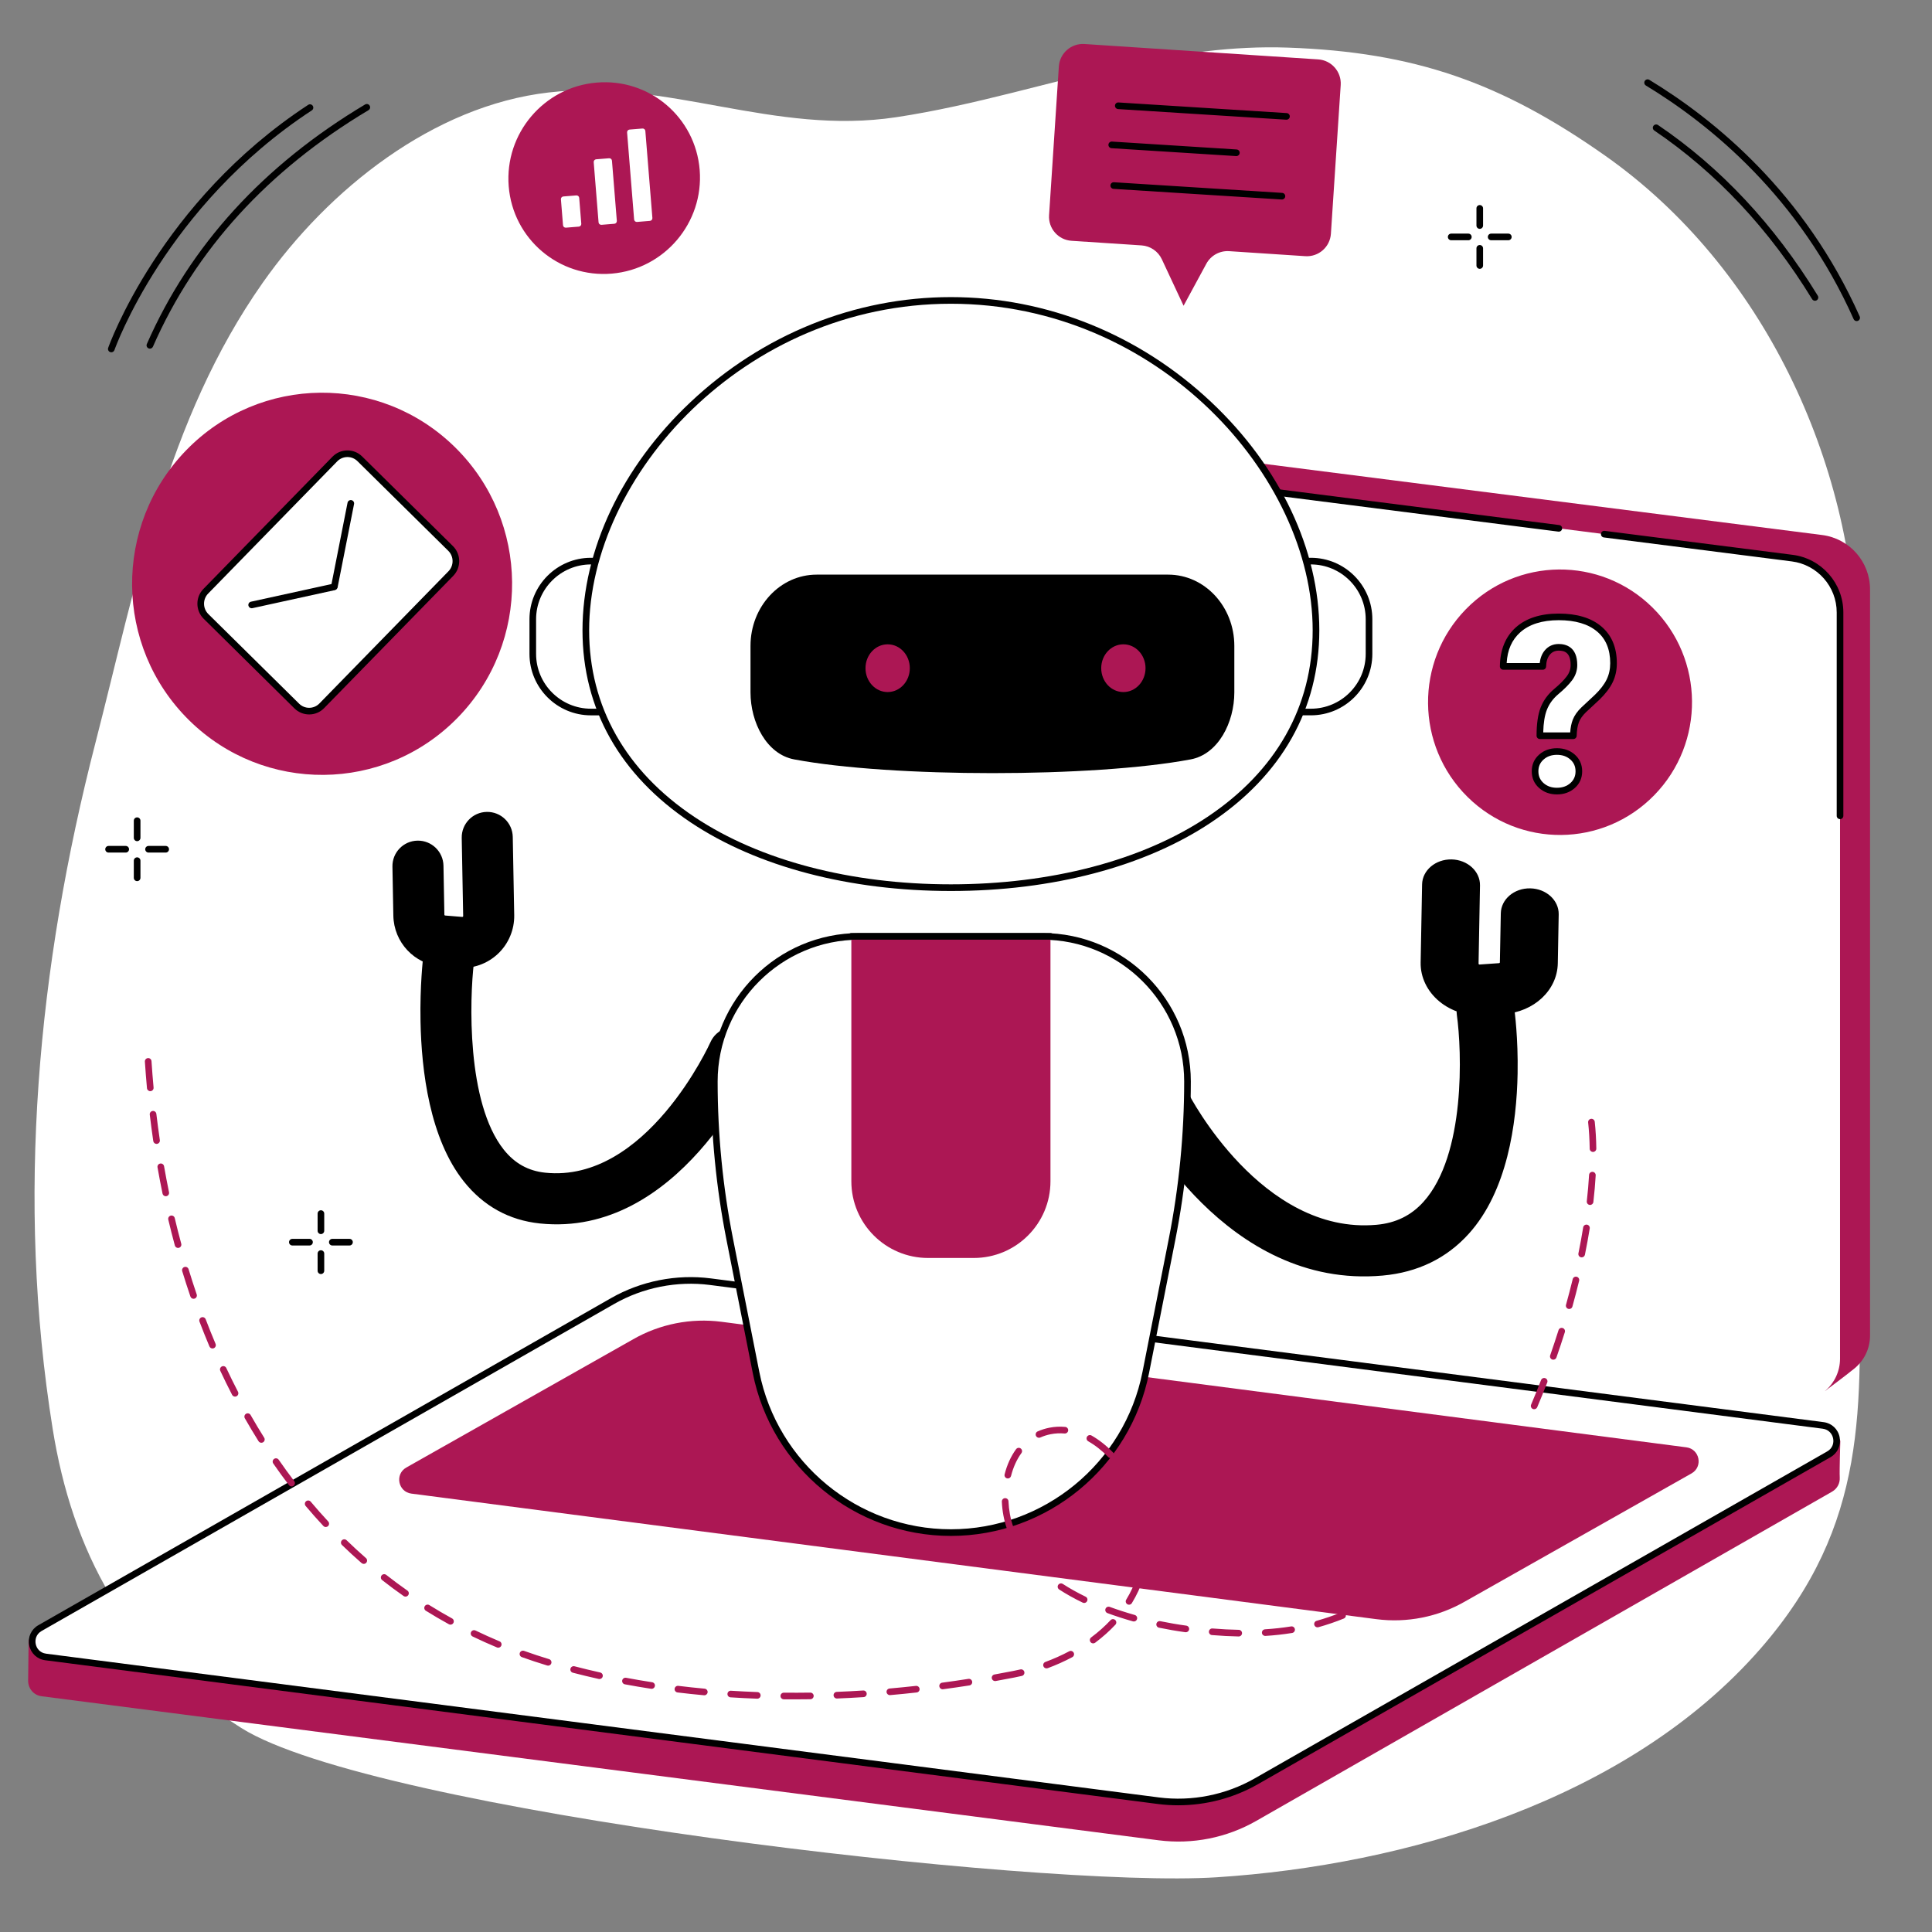 <svg xmlns="http://www.w3.org/2000/svg" xmlns:xlink="http://www.w3.org/1999/xlink" width="500" zoomAndPan="magnify" viewBox="0 0 375 375" height="500" preserveAspectRatio="xMidYMid meet" version="1.0"><rect x="0" y="0" width="375" height="375" fill="#808080" stroke="none"/><defs><clipPath id="28486d3b3e"><path d="M 203 8.379 L 261 8.379 L 261 60 L 203 60 Z M 203 8.379 " clip-rule="nonzero"/></clipPath></defs><path fill="#ffffff" d="M 218.598 12.613 C 203.77 15.824 189.207 20.445 173.984 22.746 C 150.113 26.352 129.691 15.266 106.496 17.949 C 84.043 20.539 63.734 36.77 51.004 54.867 C 32.293 81.469 26.477 113.332 18.523 144.188 C 7.316 187.691 3.062 232.699 10.227 277.359 C 13.957 300.605 24.297 321.234 46.836 335.402 C 72.492 351.527 201.488 366.605 236.156 364.379 C 272.566 362.039 315.996 349.527 341.762 319.945 C 362.691 295.918 361.34 273.043 360.715 243.867 C 359.871 204.441 361.234 165.004 360.379 125.578 C 359.609 89.793 342.414 51.914 311.496 30.172 C 291.332 15.992 274.535 10.105 250 9.242 C 239.207 8.863 228.84 10.398 218.598 12.613 " fill-opacity="1" fill-rule="nonzero"/><path fill="#ac1754" d="M 354.297 269.941 L 142.887 240.543 C 137.578 239.863 133.598 235.348 133.598 229.996 L 130.699 82.535 C 130.699 82.535 135.52 79.062 138.25 77.73 C 139.641 77.051 141.242 76.754 142.906 76.969 L 353.688 103.848 C 358.996 104.527 362.973 109.043 362.973 114.395 L 362.973 259.227 C 362.973 261.82 361.789 264.105 359.957 265.609 C 358.27 266.996 354.297 269.941 354.297 269.941 " fill-opacity="1" fill-rule="nonzero"/><path fill="#ffffff" d="M 347.844 271.902 L 137.062 245.02 C 131.754 244.344 127.777 239.828 127.777 234.477 L 127.777 89.641 C 127.777 84.664 132.145 80.816 137.082 81.445 L 347.863 108.328 C 353.172 109.004 357.148 113.523 357.148 118.875 L 357.148 263.707 C 357.148 268.684 352.781 272.531 347.844 271.902 " fill-opacity="1" fill-rule="nonzero"/><path fill="#000000" d="M 357.148 158.996 C 356.793 158.996 356.504 158.711 356.504 158.355 L 356.504 118.875 C 356.504 113.859 352.754 109.602 347.781 108.969 L 311.305 104.316 C 310.949 104.27 310.703 103.949 310.75 103.594 C 310.793 103.242 311.109 102.992 311.465 103.039 L 347.945 107.691 C 353.562 108.406 357.793 113.215 357.793 118.875 L 357.793 158.355 C 357.793 158.711 357.504 158.996 357.148 158.996 " fill-opacity="1" fill-rule="nonzero"/><path fill="#000000" d="M 127.777 122.32 C 127.422 122.32 127.133 122.031 127.133 121.676 L 127.133 89.641 C 127.133 87.082 128.234 84.648 130.152 82.957 C 132.07 81.266 134.629 80.484 137.164 80.809 L 302.645 101.914 C 303 101.957 303.25 102.277 303.203 102.633 C 303.16 102.984 302.832 103.23 302.484 103.188 L 137.004 82.086 C 134.828 81.809 132.645 82.477 131.004 83.922 C 129.363 85.371 128.422 87.453 128.422 89.641 L 128.422 121.676 C 128.422 122.031 128.133 122.32 127.777 122.32 " fill-opacity="1" fill-rule="nonzero"/><path fill="#ffffff" d="M 343.363 265.934 L 142.098 240.266 C 138.238 239.773 135.348 236.488 135.348 232.598 L 135.348 92.891 C 135.348 89.566 138.266 87 141.562 87.418 L 342.824 113.086 C 346.684 113.578 349.578 116.859 349.578 120.754 L 349.578 260.461 C 349.578 263.781 346.66 266.352 343.363 265.934 " fill-opacity="1" fill-rule="nonzero"/><path fill="#ac1754" d="M 224.875 357.199 L 8.094 329.242 C 6.398 329.023 5.441 327.605 5.461 326.184 C 5.477 325.203 5.555 318.305 5.555 318.305 L 120.18 252.773 C 125.922 249.496 133.352 248.227 139.914 249.07 L 353.953 276.68 C 355.246 276.848 356.348 277.684 356.859 278.879 L 357.203 279.684 C 357.203 279.684 357.02 285.438 357.094 286.781 C 357.152 287.832 356.68 288.918 355.578 289.547 L 243.832 353.438 C 238.09 356.719 231.438 358.039 224.875 357.199 " fill-opacity="1" fill-rule="nonzero"/><path fill="#ffffff" d="M 224.875 349.52 L 8.867 321.617 C 6 321.25 5.246 317.445 7.758 316.012 L 118.902 252.535 C 124.645 249.25 131.301 247.934 137.863 248.773 L 353.867 276.676 C 356.734 277.043 357.488 280.848 354.977 282.281 L 243.832 345.762 C 238.09 349.039 231.434 350.359 224.875 349.52 " fill-opacity="1" fill-rule="nonzero"/><path fill="#000000" d="M 224.953 348.883 C 231.336 349.699 237.926 348.391 243.512 345.199 L 354.66 281.719 C 355.754 281.098 355.969 280.012 355.809 279.203 C 355.648 278.395 355.031 277.473 353.785 277.312 L 137.777 249.41 C 131.398 248.594 124.809 249.902 119.223 253.09 L 8.078 316.57 C 6.988 317.195 6.77 318.281 6.93 319.09 C 7.09 319.898 7.703 320.816 8.949 320.977 L 224.957 348.883 Z M 228.691 350.406 C 227.391 350.406 226.086 350.324 224.793 350.16 C 224.789 350.16 224.789 350.16 224.789 350.16 L 8.785 322.254 C 7.203 322.051 5.977 320.906 5.664 319.34 C 5.355 317.77 6.051 316.246 7.438 315.453 L 118.586 251.973 C 124.41 248.645 131.289 247.281 137.945 248.133 L 353.949 276.035 C 355.535 276.238 356.762 277.383 357.07 278.953 C 357.383 280.52 356.688 282.047 355.297 282.84 L 244.152 346.316 C 239.457 349 234.086 350.406 228.691 350.406 " fill-opacity="1" fill-rule="nonzero"/><path fill="#ac1754" d="M 267.164 314.281 L 79.859 289.91 C 77.27 289.578 76.59 286.145 78.859 284.848 L 122.898 259.949 C 128.086 256.984 134.098 255.797 140.02 256.555 L 327.324 280.926 C 329.914 281.258 330.598 284.695 328.328 285.988 L 284.285 310.887 C 279.102 313.852 273.09 315.043 267.164 314.281 " fill-opacity="1" fill-rule="nonzero"/><path fill="#ffffff" d="M 174.41 236.324 L 327.949 252.988 C 328.723 253.074 329.414 252.516 329.5 251.746 L 330.168 245.574 C 330.254 244.801 329.695 244.109 328.926 244.027 L 175.383 227.359 C 174.613 227.277 173.918 227.836 173.836 228.605 L 173.164 234.777 C 173.082 235.547 173.641 236.242 174.41 236.324 " fill-opacity="1" fill-rule="nonzero"/><path fill="#ffffff" d="M 191.918 220.445 L 326.836 235.09 C 328.371 235.258 329.746 234.148 329.914 232.617 L 330.285 229.207 C 330.449 227.672 329.344 226.293 327.809 226.129 L 192.887 211.484 C 191.355 211.316 189.977 212.426 189.812 213.961 L 189.441 217.367 C 189.277 218.902 190.383 220.281 191.918 220.445 " fill-opacity="1" fill-rule="nonzero"/><path fill="#ffffff" d="M 154.816 199.738 L 328.922 218.633 C 329.695 218.719 330.387 218.16 330.469 217.391 L 331.141 211.219 C 331.223 210.445 330.668 209.758 329.895 209.672 L 155.789 190.773 C 155.02 190.691 154.328 191.246 154.246 192.02 L 153.574 198.191 C 153.492 198.961 154.047 199.652 154.816 199.738 " fill-opacity="1" fill-rule="nonzero"/><path fill="#ffffff" d="M 179.031 170.488 L 330.047 184.512 C 331.582 184.656 332.938 183.527 333.086 181.992 L 333.402 178.574 C 333.543 177.039 332.414 175.68 330.879 175.535 L 179.863 161.512 C 178.328 161.367 176.969 162.496 176.824 164.031 L 176.508 167.449 C 176.363 168.98 177.496 170.344 179.031 170.488 " fill-opacity="1" fill-rule="nonzero"/><path fill="#ffffff" d="M 194.043 154.234 L 329.176 166.785 C 330.711 166.926 332.074 165.797 332.219 164.262 L 332.531 160.848 C 332.676 159.312 331.547 157.949 330.008 157.809 L 194.879 145.258 C 193.344 145.113 191.984 146.242 191.84 147.781 L 191.523 151.191 C 191.379 152.73 192.512 154.09 194.043 154.234 " fill-opacity="1" fill-rule="nonzero"/><path fill="#ffffff" d="M 156.727 134.281 L 328.34 150.219 C 329.875 150.363 331.234 149.23 331.379 147.699 L 331.695 144.281 C 331.84 142.746 330.711 141.387 329.172 141.242 L 157.562 125.305 C 156.023 125.16 154.664 126.289 154.523 127.824 L 154.207 131.242 C 154.062 132.777 155.191 134.137 156.727 134.281 " fill-opacity="1" fill-rule="nonzero"/><path fill="#000000" d="M 81.621 198.219 C 81.801 207.922 83.426 221.023 90.031 229.32 C 93.84 234.102 98.805 236.844 104.781 237.473 C 131.617 240.285 146.344 207.688 146.957 206.301 C 148.066 203.797 146.934 200.875 144.43 199.77 C 141.93 198.664 139.008 199.793 137.898 202.289 C 137.777 202.562 125.465 229.68 105.816 227.617 C 102.531 227.273 99.902 225.809 97.781 223.148 C 90.516 214.027 91.141 193.832 91.992 186.82 C 92.32 184.105 90.387 181.633 87.672 181.305 C 84.957 180.973 82.488 182.906 82.156 185.625 C 82.098 186.121 81.492 191.309 81.621 198.219 " fill-opacity="1" fill-rule="nonzero"/><path fill="#000000" d="M 76.172 168.211 L 76.348 177.723 C 76.445 182.918 80.426 187.156 85.605 187.578 L 88.922 187.848 C 91.754 188.078 94.562 187.094 96.633 185.148 C 98.703 183.203 99.863 180.461 99.809 177.617 L 99.527 162.449 C 99.477 159.711 97.219 157.539 94.484 157.59 C 91.75 157.637 89.574 159.895 89.621 162.629 L 89.902 177.801 C 89.906 177.832 89.906 177.875 89.852 177.926 C 89.797 177.977 89.75 177.973 89.723 177.973 L 86.41 177.703 C 86.32 177.695 86.254 177.625 86.254 177.539 L 86.078 168.031 C 86.027 165.293 83.77 163.117 81.035 163.168 C 78.297 163.219 76.121 165.477 76.172 168.211 " fill-opacity="1" fill-rule="nonzero"/><path fill="#000000" d="M 294.566 208.387 C 294.383 218.094 292.57 231.191 285.094 239.469 C 280.785 244.242 275.164 246.973 268.383 247.586 C 237.941 250.332 221.152 217.699 220.453 216.309 C 219.188 213.805 220.469 210.879 223.305 209.781 C 226.137 208.684 229.457 209.816 230.719 212.32 C 230.859 212.594 244.895 239.742 267.188 237.73 C 270.91 237.395 273.891 235.938 276.289 233.281 C 284.508 224.176 283.75 203.977 282.77 196.965 C 282.387 194.246 284.574 191.785 287.656 191.461 C 290.734 191.137 293.543 193.074 293.922 195.793 C 293.992 196.293 294.691 201.48 294.566 208.387 " fill-opacity="1" fill-rule="nonzero"/><path fill="#000000" d="M 302.543 177.484 L 302.367 186.996 C 302.266 192.191 297.766 196.418 291.887 196.828 L 288.129 197.086 C 284.918 197.312 281.723 196.32 279.371 194.371 C 277.016 192.418 275.695 189.672 275.746 186.832 L 276.027 171.664 C 276.078 168.926 278.637 166.758 281.742 166.812 C 284.844 166.871 287.32 169.133 287.266 171.871 L 286.988 187.043 C 286.988 187.066 286.988 187.117 287.047 187.168 C 287.109 187.219 287.16 187.215 287.195 187.211 L 290.953 186.949 C 291.051 186.945 291.125 186.875 291.125 186.789 L 291.305 177.277 C 291.355 174.539 293.91 172.371 297.016 172.43 C 300.121 172.484 302.594 174.75 302.543 177.484 " fill-opacity="1" fill-rule="nonzero"/><path fill="#ffffff" d="M 261.168 138.203 L 250.699 138.203 L 250.699 108.91 L 261.168 108.91 C 263.684 108.91 265.727 110.953 265.727 113.473 L 265.727 133.645 C 265.727 136.164 263.684 138.203 261.168 138.203 " fill-opacity="1" fill-rule="nonzero"/><path fill="#000000" d="M 251.34 137.559 L 254.441 137.559 C 260.312 137.559 265.082 132.785 265.082 126.918 L 265.082 120.195 C 265.082 114.328 260.312 109.555 254.441 109.555 L 251.34 109.555 Z M 254.441 138.844 L 250.699 138.844 C 250.344 138.844 250.055 138.559 250.055 138.203 L 250.055 108.91 C 250.055 108.555 250.344 108.266 250.699 108.266 L 254.441 108.266 C 261.02 108.266 266.371 113.617 266.371 120.195 L 266.371 126.918 C 266.371 133.492 261.02 138.844 254.441 138.844 " fill-opacity="1" fill-rule="nonzero"/><path fill="#ffffff" d="M 107.973 138.199 L 118.441 138.199 L 118.441 108.91 L 107.973 108.91 C 105.453 108.91 103.414 110.953 103.414 113.469 L 103.414 133.645 C 103.414 136.16 105.453 138.199 107.973 138.199 " fill-opacity="1" fill-rule="nonzero"/><path fill="#000000" d="M 114.699 109.555 C 108.832 109.555 104.055 114.328 104.055 120.195 L 104.055 126.918 C 104.055 132.785 108.832 137.559 114.699 137.559 L 117.797 137.559 L 117.797 109.555 Z M 118.441 138.848 L 114.699 138.848 C 108.121 138.848 102.77 133.496 102.77 126.918 L 102.77 120.195 C 102.77 113.621 108.121 108.266 114.699 108.266 L 118.441 108.266 C 118.797 108.266 119.086 108.555 119.086 108.91 L 119.086 138.203 C 119.086 138.559 118.797 138.848 118.441 138.848 " fill-opacity="1" fill-rule="nonzero"/><path fill="#ffffff" d="M 113.707 122.344 C 113.707 90.871 145.434 58.312 184.57 58.312 C 223.707 58.312 255.434 90.871 255.434 122.344 C 255.434 153.824 223.707 172.293 184.57 172.293 C 145.434 172.293 113.707 153.824 113.707 122.344 " fill-opacity="1" fill-rule="nonzero"/><path fill="#000000" d="M 184.57 58.957 C 144.379 58.957 114.352 92.426 114.352 122.348 C 114.352 137.125 121.43 149.66 134.82 158.59 C 147.449 167.012 165.117 171.648 184.57 171.648 C 204.023 171.648 221.688 167.012 234.32 158.59 C 247.707 149.66 254.789 137.125 254.789 122.348 C 254.789 92.426 224.758 58.957 184.57 58.957 Z M 184.57 172.941 C 164.867 172.941 146.945 168.223 134.105 159.66 C 120.34 150.477 113.062 137.578 113.062 122.348 C 113.062 106.742 120.703 90.598 134.02 78.059 C 147.984 64.91 165.938 57.668 184.57 57.668 C 203.203 57.668 221.156 64.91 235.117 78.059 C 248.438 90.598 256.078 106.742 256.078 122.348 C 256.078 137.578 248.801 150.477 235.035 159.66 C 222.195 168.223 204.273 172.941 184.57 172.941 " fill-opacity="1" fill-rule="nonzero"/><path fill="#ffffff" d="M 202.32 181.75 L 166.82 181.75 C 151.262 181.75 138.648 194.363 138.648 209.926 C 138.648 220.203 139.652 230.457 141.641 240.543 L 146.746 266.391 C 150.312 284.457 166.156 297.477 184.57 297.477 C 202.984 297.477 218.828 284.457 222.395 266.391 L 227.496 240.543 C 229.488 230.457 230.492 220.203 230.492 209.926 C 230.492 194.363 217.879 181.75 202.32 181.75 " fill-opacity="1" fill-rule="nonzero"/><path fill="#000000" d="M 166.82 182.395 C 151.641 182.395 139.293 194.746 139.293 209.926 C 139.293 220.137 140.297 230.398 142.273 240.418 L 147.379 266.266 C 150.875 283.977 166.516 296.832 184.57 296.832 C 202.621 296.832 218.266 283.977 221.762 266.266 L 226.867 240.418 C 228.844 230.395 229.848 220.137 229.848 209.926 C 229.848 194.746 217.5 182.395 202.32 182.395 Z M 184.57 298.121 C 165.902 298.121 149.73 284.828 146.113 266.516 L 141.012 240.668 C 139.016 230.562 138.004 220.219 138.004 209.926 C 138.004 194.035 150.93 181.105 166.82 181.105 L 202.32 181.105 C 218.211 181.105 231.137 194.035 231.137 209.926 C 231.137 220.219 230.125 230.562 228.129 240.668 L 223.027 266.516 C 219.41 284.828 203.238 298.121 184.57 298.121 " fill-opacity="1" fill-rule="nonzero"/><path fill="#ac1754" d="M 189.004 244.172 L 180.137 244.172 C 171.914 244.172 165.246 237.508 165.246 229.285 L 165.246 181.75 L 203.895 181.75 L 203.895 229.285 C 203.895 237.508 197.227 244.172 189.004 244.172 " fill-opacity="1" fill-rule="nonzero"/><path fill="#000000" d="M 203.895 182.395 L 165.246 182.395 C 164.891 182.395 164.602 182.105 164.602 181.75 C 164.602 181.395 164.891 181.105 165.246 181.105 L 203.895 181.105 C 204.25 181.105 204.535 181.395 204.535 181.75 C 204.535 182.105 204.25 182.395 203.895 182.395 " fill-opacity="1" fill-rule="nonzero"/><path fill="#000000" d="M 226.746 111.535 L 158.508 111.535 C 151.418 111.535 145.672 117.727 145.672 125.367 L 145.672 134.391 C 145.672 140.215 148.781 146.391 154.145 147.398 C 173.055 150.953 212.199 150.953 231.109 147.398 C 236.473 146.391 239.582 140.215 239.582 134.391 L 239.582 125.367 C 239.582 117.727 233.836 111.535 226.746 111.535 " fill-opacity="1" fill-rule="nonzero"/><path fill="#ac1754" d="M 176.594 129.691 C 176.594 132.254 174.668 134.328 172.293 134.328 C 169.918 134.328 167.992 132.254 167.992 129.691 C 167.992 127.133 169.918 125.062 172.293 125.062 C 174.668 125.062 176.594 127.133 176.594 129.691 " fill-opacity="1" fill-rule="nonzero"/><path fill="#ac1754" d="M 222.348 129.691 C 222.348 132.254 220.422 134.328 218.047 134.328 C 215.668 134.328 213.746 132.254 213.746 129.691 C 213.746 127.133 215.668 125.062 218.047 125.062 C 220.422 125.062 222.348 127.133 222.348 129.691 " fill-opacity="1" fill-rule="nonzero"/><g clip-path="url(#28486d3b3e)"><path fill="#ac1754" d="M 253.355 49.723 L 238.57 48.75 C 236.75 48.633 235.023 49.586 234.152 51.188 L 229.73 59.348 L 225.508 50.316 C 224.785 48.773 223.281 47.746 221.582 47.633 L 207.984 46.738 C 205.406 46.57 203.453 44.344 203.625 41.766 L 205.523 12.902 C 205.695 10.324 207.922 8.375 210.496 8.543 L 255.871 11.531 C 258.445 11.699 260.398 13.93 260.23 16.504 L 258.328 45.367 C 258.16 47.945 255.934 49.895 253.355 49.723 " fill-opacity="1" fill-rule="nonzero"/></g><path fill="#000000" d="M 249.703 23.234 C 249.691 23.234 249.676 23.234 249.664 23.234 L 217.02 21.172 C 216.66 21.148 216.395 20.844 216.418 20.488 C 216.438 20.133 216.734 19.863 217.102 19.887 L 249.742 21.949 C 250.098 21.969 250.367 22.277 250.348 22.633 C 250.324 22.973 250.043 23.234 249.703 23.234 " fill-opacity="1" fill-rule="nonzero"/><path fill="#000000" d="M 239.98 30.297 C 239.969 30.297 239.953 30.297 239.941 30.297 L 215.746 28.766 C 215.391 28.746 215.125 28.438 215.145 28.082 C 215.164 27.73 215.465 27.461 215.828 27.48 L 240.023 29.012 C 240.375 29.031 240.645 29.34 240.621 29.691 C 240.602 30.035 240.316 30.297 239.98 30.297 " fill-opacity="1" fill-rule="nonzero"/><path fill="#000000" d="M 248.824 38.723 C 248.809 38.723 248.793 38.723 248.781 38.723 L 216.137 36.66 C 215.781 36.637 215.512 36.332 215.535 35.977 C 215.559 35.621 215.859 35.352 216.219 35.375 L 248.863 37.438 C 249.219 37.461 249.488 37.766 249.465 38.121 C 249.441 38.461 249.16 38.723 248.824 38.723 " fill-opacity="1" fill-rule="nonzero"/><path fill="#ac1754" d="M 36.684 139.781 C 22.148 125.43 21.934 101.945 36.203 87.328 C 50.473 72.711 73.824 72.496 88.359 86.848 C 102.891 101.199 103.105 124.684 88.836 139.301 C 74.566 153.918 51.219 154.133 36.684 139.781 " fill-opacity="1" fill-rule="nonzero"/><path fill="#ffffff" d="M 87.508 111.332 L 62.453 136.992 C 61.129 138.352 58.957 138.371 57.605 137.039 L 39.984 119.637 C 38.633 118.305 38.613 116.121 39.941 114.762 L 64.992 89.098 C 66.32 87.742 68.488 87.719 69.84 89.055 L 87.465 106.453 C 88.812 107.789 88.836 109.973 87.508 111.332 " fill-opacity="1" fill-rule="nonzero"/><path fill="#000000" d="M 67.438 88.711 C 67.43 88.711 67.422 88.711 67.414 88.711 C 66.672 88.719 65.973 89.016 65.453 89.551 L 40.398 115.215 C 39.324 116.316 39.34 118.098 40.438 119.184 L 58.059 136.582 C 58.59 137.105 59.281 137.391 60.031 137.383 C 60.777 137.379 61.473 137.078 61.992 136.547 L 87.047 110.883 C 88.125 109.777 88.105 107.996 87.012 106.914 L 69.387 89.516 C 68.863 88.996 68.172 88.711 67.438 88.711 Z M 60.008 138.672 C 58.934 138.672 57.922 138.258 57.152 137.5 L 39.531 120.098 C 37.93 118.516 37.906 115.922 39.48 114.312 L 64.531 88.648 C 65.293 87.871 66.312 87.434 67.402 87.426 C 68.48 87.414 69.516 87.832 70.293 88.598 L 87.914 105.996 C 89.516 107.578 89.539 110.172 87.969 111.781 L 62.914 137.445 C 62.152 138.227 61.133 138.664 60.043 138.672 C 60.031 138.672 60.02 138.672 60.008 138.672 " fill-opacity="1" fill-rule="nonzero"/><path fill="#000000" d="M 48.848 118.062 C 48.551 118.062 48.285 117.855 48.219 117.555 C 48.145 117.207 48.363 116.863 48.711 116.789 L 64.699 113.289 C 65.047 113.211 65.391 113.434 65.469 113.781 C 65.543 114.129 65.324 114.473 64.977 114.547 L 48.984 118.047 C 48.941 118.055 48.895 118.062 48.848 118.062 " fill-opacity="1" fill-rule="nonzero"/><path fill="#000000" d="M 64.906 114.492 C 64.863 114.492 64.82 114.488 64.781 114.48 C 64.43 114.41 64.203 114.074 64.273 113.727 L 67.457 97.582 C 67.527 97.23 67.871 97.004 68.215 97.074 C 68.562 97.145 68.789 97.48 68.723 97.828 L 65.535 113.973 C 65.477 114.281 65.207 114.492 64.906 114.492 " fill-opacity="1" fill-rule="nonzero"/><path fill="#ac1754" d="M 284.855 154.691 C 274.758 144.719 274.609 128.406 284.523 118.254 C 294.434 108.098 310.652 107.949 320.746 117.918 C 330.844 127.887 330.996 144.199 321.082 154.352 C 311.168 164.508 294.949 164.656 284.855 154.691 " fill-opacity="1" fill-rule="nonzero"/><path fill="#ffffff" d="M 297.953 149.711 C 297.953 148.59 298.359 147.672 299.168 146.949 C 299.98 146.23 300.992 145.871 302.203 145.871 C 303.418 145.871 304.43 146.23 305.238 146.949 C 306.047 147.672 306.453 148.59 306.453 149.711 C 306.453 150.832 306.047 151.754 305.238 152.473 C 304.43 153.191 303.418 153.551 302.203 153.551 C 300.992 153.551 299.98 153.191 299.168 152.473 C 298.359 151.754 297.953 150.832 297.953 149.711 Z M 298.887 142.801 C 298.887 140.594 299.137 138.848 299.637 137.566 C 300.137 136.285 300.945 135.176 302.066 134.234 C 303.188 133.297 304.043 132.438 304.625 131.656 C 305.207 130.875 305.5 130.02 305.5 129.074 C 305.5 126.789 304.516 125.648 302.547 125.648 C 301.637 125.648 300.902 125.98 300.34 126.645 C 299.777 127.312 299.484 128.215 299.457 129.352 L 291.773 129.352 C 291.805 126.32 292.758 123.961 294.637 122.273 C 296.516 120.582 299.152 119.738 302.547 119.738 C 305.922 119.738 308.539 120.516 310.398 122.078 C 312.254 123.637 313.18 125.855 313.18 128.738 C 313.18 129.996 312.93 131.137 312.43 132.168 C 311.93 133.199 311.129 134.25 310.02 135.328 L 307.406 137.758 C 306.664 138.473 306.148 139.203 305.863 139.949 C 305.578 140.699 305.418 141.648 305.387 142.801 L 298.887 142.801 " fill-opacity="1" fill-rule="nonzero"/><path fill="#000000" d="M 299.539 142.156 L 304.773 142.156 C 304.844 141.211 305.004 140.391 305.266 139.719 C 305.586 138.887 306.156 138.066 306.965 137.293 L 309.582 134.852 C 310.621 133.844 311.387 132.844 311.852 131.887 C 312.309 130.945 312.539 129.891 312.539 128.734 C 312.539 126.031 311.699 124.016 309.984 122.57 C 308.258 121.117 305.754 120.379 302.547 120.379 C 299.336 120.379 296.816 121.176 295.066 122.746 C 293.449 124.203 292.586 126.156 292.441 128.703 L 298.855 128.703 C 298.973 127.707 299.305 126.875 299.848 126.23 C 300.535 125.414 301.441 125 302.547 125 C 303.891 125 306.145 125.527 306.145 129.078 C 306.145 130.152 305.809 131.152 305.141 132.043 C 304.531 132.859 303.637 133.762 302.48 134.73 C 301.449 135.594 300.695 136.625 300.238 137.797 C 299.82 138.871 299.586 140.336 299.539 142.156 Z M 305.387 143.445 L 298.891 143.445 C 298.531 143.445 298.246 143.156 298.246 142.801 C 298.246 140.52 298.512 138.68 299.039 137.328 C 299.574 135.953 300.457 134.746 301.652 133.738 C 302.734 132.84 303.559 132.008 304.109 131.27 C 304.613 130.598 304.859 129.879 304.859 129.078 C 304.859 126.605 303.621 126.289 302.547 126.289 C 301.832 126.289 301.27 126.543 300.836 127.059 C 300.371 127.609 300.125 128.383 300.098 129.367 C 300.09 129.715 299.805 129.992 299.457 129.992 L 291.773 129.992 C 291.602 129.992 291.438 129.922 291.316 129.801 C 291.195 129.68 291.129 129.516 291.129 129.344 C 291.164 126.141 292.199 123.598 294.207 121.789 C 296.199 120 299.008 119.094 302.547 119.094 C 306.066 119.094 308.848 119.93 310.812 121.586 C 312.812 123.266 313.828 125.672 313.828 128.734 C 313.828 130.086 313.555 131.332 313.012 132.449 C 312.48 133.539 311.625 134.664 310.473 135.785 L 307.848 138.227 C 307.188 138.863 306.715 139.523 306.465 140.18 C 306.203 140.859 306.062 141.746 306.031 142.816 C 306.023 143.168 305.734 143.445 305.387 143.445 Z M 302.203 146.512 C 301.148 146.512 300.293 146.812 299.602 147.43 C 298.93 148.027 298.602 148.773 298.602 149.711 C 298.602 150.645 298.93 151.391 299.602 151.992 C 300.293 152.605 301.145 152.906 302.203 152.906 C 303.262 152.906 304.117 152.605 304.812 151.992 C 305.484 151.391 305.812 150.645 305.812 149.711 C 305.812 148.773 305.484 148.027 304.812 147.43 C 304.117 146.812 303.262 146.512 302.203 146.512 Z M 302.203 154.195 C 300.836 154.195 299.672 153.777 298.746 152.953 C 297.793 152.109 297.312 151.016 297.312 149.711 C 297.312 148.402 297.793 147.312 298.746 146.469 C 299.672 145.645 300.836 145.227 302.203 145.227 C 303.574 145.227 304.738 145.645 305.668 146.469 C 306.617 147.312 307.098 148.402 307.098 149.711 C 307.098 151.016 306.617 152.109 305.668 152.953 C 304.738 153.777 303.574 154.195 302.203 154.195 " fill-opacity="1" fill-rule="nonzero"/><path fill="#ac1754" d="M 98.738 36.148 C 97.926 25.91 105.562 16.898 115.801 16.031 C 126.035 15.156 134.992 22.75 135.809 32.988 C 136.621 43.23 128.98 52.238 118.746 53.109 C 108.512 53.98 99.551 46.387 98.738 36.148 " fill-opacity="1" fill-rule="nonzero"/><path fill="#ffffff" d="M 122.195 25.148 L 124.699 24.945 C 124.988 24.922 125.242 25.137 125.262 25.426 L 126.629 42.312 C 126.652 42.598 126.438 42.852 126.148 42.871 L 123.645 43.078 C 123.355 43.102 123.105 42.887 123.082 42.598 L 121.719 25.711 C 121.695 25.426 121.91 25.172 122.195 25.148 " fill-opacity="1" fill-rule="nonzero"/><path fill="#ffffff" d="M 115.715 30.918 L 118.223 30.719 C 118.508 30.691 118.762 30.906 118.781 31.195 L 119.727 42.871 C 119.75 43.156 119.535 43.41 119.25 43.434 L 116.742 43.637 C 116.457 43.66 116.203 43.445 116.18 43.156 L 115.238 31.48 C 115.215 31.195 115.43 30.941 115.715 30.918 " fill-opacity="1" fill-rule="nonzero"/><path fill="#ffffff" d="M 109.352 38.133 L 111.859 37.93 C 112.145 37.902 112.398 38.117 112.422 38.406 L 112.828 43.43 C 112.852 43.715 112.637 43.969 112.348 43.988 L 109.844 44.191 C 109.555 44.215 109.305 44.004 109.281 43.715 L 108.875 38.691 C 108.852 38.402 109.066 38.152 109.352 38.133 " fill-opacity="1" fill-rule="nonzero"/><path fill="#000000" d="M 26.617 163.27 C 26.262 163.27 25.973 162.98 25.973 162.625 L 25.973 159.293 C 25.973 158.938 26.262 158.652 26.617 158.652 C 26.973 158.652 27.262 158.938 27.262 159.293 L 27.262 162.625 C 27.262 162.98 26.973 163.27 26.617 163.27 " fill-opacity="1" fill-rule="nonzero"/><path fill="#000000" d="M 26.617 171.027 C 26.262 171.027 25.973 170.742 25.973 170.383 L 25.973 167.055 C 25.973 166.699 26.262 166.41 26.617 166.41 C 26.973 166.41 27.262 166.699 27.262 167.055 L 27.262 170.383 C 27.262 170.742 26.973 171.027 26.617 171.027 " fill-opacity="1" fill-rule="nonzero"/><path fill="#000000" d="M 24.402 165.484 L 21.074 165.484 C 20.719 165.484 20.43 165.195 20.43 164.84 C 20.43 164.484 20.719 164.195 21.074 164.195 L 24.402 164.195 C 24.758 164.195 25.047 164.484 25.047 164.84 C 25.047 165.195 24.758 165.484 24.402 165.484 " fill-opacity="1" fill-rule="nonzero"/><path fill="#000000" d="M 32.164 165.484 L 28.832 165.484 C 28.477 165.484 28.188 165.195 28.188 164.84 C 28.188 164.484 28.477 164.195 28.832 164.195 L 32.164 164.195 C 32.516 164.195 32.805 164.484 32.805 164.84 C 32.805 165.195 32.516 165.484 32.164 165.484 " fill-opacity="1" fill-rule="nonzero"/><path fill="#000000" d="M 62.289 239.535 C 61.934 239.535 61.648 239.246 61.648 238.891 L 61.648 235.559 C 61.648 235.203 61.934 234.914 62.289 234.914 C 62.645 234.914 62.934 235.203 62.934 235.559 L 62.934 238.891 C 62.934 239.246 62.645 239.535 62.289 239.535 " fill-opacity="1" fill-rule="nonzero"/><path fill="#000000" d="M 62.289 247.293 C 61.934 247.293 61.648 247.004 61.648 246.648 L 61.648 243.316 C 61.648 242.961 61.934 242.676 62.289 242.676 C 62.645 242.676 62.934 242.961 62.934 243.316 L 62.934 246.648 C 62.934 247.004 62.645 247.293 62.289 247.293 " fill-opacity="1" fill-rule="nonzero"/><path fill="#000000" d="M 60.078 241.75 L 56.746 241.75 C 56.391 241.75 56.102 241.461 56.102 241.105 C 56.102 240.75 56.391 240.461 56.746 240.461 L 60.078 240.461 C 60.434 240.461 60.719 240.75 60.719 241.105 C 60.719 241.461 60.434 241.75 60.078 241.75 " fill-opacity="1" fill-rule="nonzero"/><path fill="#000000" d="M 67.836 241.75 L 64.504 241.75 C 64.148 241.75 63.859 241.461 63.859 241.105 C 63.859 240.75 64.148 240.461 64.504 240.461 L 67.836 240.461 C 68.191 240.461 68.48 240.75 68.48 241.105 C 68.48 241.461 68.191 241.75 67.836 241.75 " fill-opacity="1" fill-rule="nonzero"/><path fill="#000000" d="M 287.219 44.418 C 286.863 44.418 286.578 44.133 286.578 43.777 L 286.578 40.445 C 286.578 40.09 286.863 39.801 287.219 39.801 C 287.574 39.801 287.863 40.09 287.863 40.445 L 287.863 43.777 C 287.863 44.133 287.574 44.418 287.219 44.418 " fill-opacity="1" fill-rule="nonzero"/><path fill="#000000" d="M 287.219 52.18 C 286.863 52.18 286.578 51.887 286.578 51.535 L 286.578 48.203 C 286.578 47.848 286.863 47.559 287.219 47.559 C 287.578 47.559 287.863 47.848 287.863 48.203 L 287.863 51.535 C 287.863 51.887 287.578 52.18 287.219 52.18 " fill-opacity="1" fill-rule="nonzero"/><path fill="#000000" d="M 285.004 46.633 L 281.676 46.633 C 281.32 46.633 281.031 46.344 281.031 45.988 C 281.031 45.633 281.32 45.344 281.676 45.344 L 285.004 45.344 C 285.359 45.344 285.648 45.633 285.648 45.988 C 285.648 46.344 285.359 46.633 285.004 46.633 " fill-opacity="1" fill-rule="nonzero"/><path fill="#000000" d="M 292.762 46.633 L 289.434 46.633 C 289.078 46.633 288.789 46.344 288.789 45.988 C 288.789 45.633 289.078 45.344 289.434 45.344 L 292.762 45.344 C 293.121 45.344 293.41 45.633 293.41 45.988 C 293.41 46.344 293.121 46.633 292.762 46.633 " fill-opacity="1" fill-rule="nonzero"/><path fill="#ffffff" d="M 32.496 186.008 C 32.496 187.688 31.133 189.055 29.449 189.055 C 27.766 189.055 26.402 187.688 26.402 186.008 C 26.402 184.324 27.766 182.961 29.449 182.961 C 31.133 182.961 32.496 184.324 32.496 186.008 " fill-opacity="1" fill-rule="nonzero"/><path fill="#ffffff" d="M 333.414 84.906 C 333.414 86.586 332.047 87.953 330.367 87.953 C 328.684 87.953 327.32 86.586 327.32 84.906 C 327.32 83.223 328.684 81.859 330.367 81.859 C 332.047 81.859 333.414 83.223 333.414 84.906 " fill-opacity="1" fill-rule="nonzero"/><path fill="#ffffff" d="M 85.047 48.457 C 85.047 50.141 83.684 51.504 82 51.504 C 80.316 51.504 78.953 50.141 78.953 48.457 C 78.953 46.773 80.316 45.41 82 45.41 C 83.684 45.41 85.047 46.773 85.047 48.457 " fill-opacity="1" fill-rule="nonzero"/><path fill="#ac1754" d="M 29.168 211.797 C 28.836 211.797 28.559 211.547 28.527 211.215 C 28.371 209.504 28.234 207.77 28.121 206.062 C 28.098 205.707 28.367 205.398 28.723 205.375 C 29.09 205.355 29.383 205.621 29.406 205.977 C 29.52 207.676 29.652 209.398 29.809 211.094 C 29.84 211.449 29.582 211.762 29.227 211.793 C 29.207 211.797 29.188 211.797 29.168 211.797 Z M 30.387 222.031 C 30.074 222.031 29.797 221.801 29.75 221.48 C 29.504 219.789 29.273 218.066 29.07 216.355 C 29.027 216 29.281 215.68 29.633 215.637 C 29.984 215.598 30.305 215.848 30.348 216.203 C 30.551 217.902 30.777 219.613 31.027 221.293 C 31.078 221.645 30.832 221.973 30.48 222.023 C 30.449 222.027 30.418 222.031 30.387 222.031 Z M 309.199 223.59 C 308.848 223.59 308.562 223.309 308.559 222.953 C 308.531 221.168 308.43 219.461 308.258 217.875 C 308.219 217.52 308.473 217.203 308.828 217.164 C 309.18 217.125 309.5 217.379 309.539 217.734 C 309.715 219.363 309.82 221.113 309.844 222.938 C 309.848 223.293 309.562 223.586 309.211 223.59 C 309.207 223.59 309.199 223.59 309.199 223.59 Z M 32.176 232.188 C 31.875 232.188 31.609 231.977 31.547 231.672 C 31.203 230.004 30.875 228.293 30.574 226.586 C 30.512 226.238 30.746 225.906 31.098 225.844 C 31.449 225.781 31.781 226.016 31.844 226.367 C 32.141 228.059 32.465 229.758 32.805 231.41 C 32.879 231.762 32.656 232.102 32.305 232.172 C 32.262 232.184 32.219 232.188 32.176 232.188 Z M 308.637 233.879 C 308.613 233.879 308.59 233.875 308.562 233.875 C 308.207 233.832 307.953 233.516 307.996 233.16 C 308.195 231.41 308.344 229.695 308.438 228.059 C 308.457 227.707 308.758 227.434 309.117 227.453 C 309.473 227.473 309.742 227.777 309.723 228.133 C 309.629 229.793 309.477 231.531 309.273 233.305 C 309.238 233.633 308.957 233.879 308.637 233.879 Z M 34.559 242.223 C 34.273 242.223 34.016 242.035 33.938 241.746 C 33.492 240.098 33.062 238.41 32.664 236.727 C 32.582 236.379 32.797 236.035 33.145 235.949 C 33.488 235.871 33.836 236.082 33.918 236.43 C 34.312 238.098 34.738 239.777 35.18 241.41 C 35.273 241.754 35.07 242.109 34.727 242.199 C 34.672 242.215 34.613 242.223 34.559 242.223 Z M 307.004 244.055 C 306.961 244.055 306.918 244.051 306.875 244.043 C 306.523 243.969 306.301 243.633 306.371 243.281 C 306.719 241.582 307.027 239.883 307.293 238.238 C 307.348 237.887 307.684 237.648 308.031 237.703 C 308.383 237.762 308.621 238.09 308.566 238.441 C 308.297 240.105 307.984 241.82 307.633 243.539 C 307.57 243.844 307.305 244.055 307.004 244.055 Z M 37.57 252.094 C 37.305 252.094 37.055 251.926 36.961 251.656 C 36.41 250.039 35.871 248.383 35.367 246.727 C 35.266 246.387 35.457 246.027 35.797 245.922 C 36.137 245.816 36.496 246.012 36.602 246.352 C 37.102 247.992 37.633 249.637 38.18 251.242 C 38.297 251.578 38.113 251.945 37.777 252.059 C 37.711 252.082 37.641 252.094 37.57 252.094 Z M 304.582 254.074 C 304.527 254.074 304.469 254.07 304.41 254.051 C 304.066 253.957 303.867 253.602 303.961 253.262 C 304.422 251.605 304.859 249.934 305.258 248.293 C 305.34 247.945 305.684 247.734 306.035 247.816 C 306.379 247.902 306.594 248.25 306.508 248.594 C 306.105 250.25 305.668 251.938 305.203 253.605 C 305.125 253.891 304.867 254.074 304.582 254.074 Z M 41.246 261.738 C 40.996 261.738 40.758 261.59 40.652 261.344 C 39.988 259.766 39.336 258.148 38.723 256.531 C 38.594 256.199 38.762 255.828 39.094 255.699 C 39.426 255.574 39.797 255.742 39.926 256.074 C 40.535 257.676 41.18 259.277 41.84 260.84 C 41.977 261.168 41.824 261.547 41.496 261.688 C 41.414 261.719 41.328 261.738 41.246 261.738 Z M 301.496 263.914 C 301.426 263.914 301.355 263.906 301.285 263.879 C 300.949 263.766 300.77 263.395 300.891 263.062 C 301.453 261.449 301.996 259.809 302.508 258.188 C 302.609 257.848 302.973 257.656 303.312 257.766 C 303.652 257.871 303.84 258.234 303.734 258.574 C 303.219 260.207 302.672 261.863 302.105 263.484 C 302.012 263.75 301.762 263.914 301.496 263.914 Z M 45.621 271.082 C 45.391 271.082 45.164 270.953 45.051 270.734 C 44.266 269.211 43.492 267.648 42.762 266.082 C 42.609 265.758 42.75 265.375 43.07 265.223 C 43.391 265.074 43.777 265.211 43.926 265.535 C 44.652 267.086 45.414 268.637 46.195 270.141 C 46.355 270.457 46.234 270.848 45.918 271.008 C 45.824 271.059 45.723 271.082 45.621 271.082 Z M 297.777 273.527 C 297.691 273.527 297.609 273.512 297.523 273.477 C 297.199 273.336 297.047 272.957 297.188 272.633 C 297.844 271.082 298.496 269.484 299.117 267.875 C 299.246 267.547 299.621 267.383 299.949 267.508 C 300.281 267.637 300.449 268.012 300.32 268.34 C 299.691 269.961 299.035 271.574 298.371 273.141 C 298.266 273.383 298.027 273.527 297.777 273.527 Z M 201.668 279.07 C 201.422 279.07 201.184 278.93 201.078 278.691 C 200.934 278.367 201.078 277.984 201.402 277.84 C 202.121 277.52 202.891 277.273 203.691 277.117 C 204.695 276.918 205.727 276.867 206.75 276.961 C 207.105 276.992 207.367 277.305 207.332 277.656 C 207.301 278.012 206.98 278.273 206.633 278.242 C 205.73 278.16 204.824 278.207 203.941 278.379 C 203.234 278.52 202.559 278.73 201.93 279.016 C 201.844 279.051 201.754 279.07 201.668 279.07 Z M 50.73 280.039 C 50.516 280.039 50.309 279.934 50.184 279.738 C 49.277 278.293 48.383 276.797 47.523 275.289 C 47.348 274.98 47.453 274.586 47.766 274.41 C 48.07 274.234 48.465 274.344 48.641 274.652 C 49.492 276.145 50.379 277.625 51.277 279.055 C 51.465 279.355 51.375 279.754 51.074 279.941 C 50.969 280.008 50.848 280.039 50.73 280.039 Z M 293.375 282.852 C 293.273 282.852 293.176 282.828 293.078 282.777 C 292.762 282.613 292.641 282.223 292.805 281.91 C 293.578 280.434 294.348 278.887 295.086 277.312 C 295.238 276.996 295.621 276.855 295.941 277.008 C 296.266 277.16 296.402 277.543 296.25 277.863 C 295.504 279.453 294.727 281.016 293.945 282.508 C 293.832 282.727 293.609 282.852 293.375 282.852 Z M 215.578 283.016 C 215.414 283.016 215.246 282.949 215.121 282.82 C 213.879 281.551 212.57 280.516 211.227 279.754 C 210.918 279.578 210.809 279.184 210.984 278.875 C 211.16 278.566 211.555 278.457 211.863 278.633 C 213.312 279.457 214.719 280.562 216.043 281.922 C 216.289 282.176 216.285 282.582 216.031 282.832 C 215.906 282.953 215.742 283.016 215.578 283.016 Z M 195.617 286.969 C 195.566 286.969 195.512 286.961 195.461 286.949 C 195.113 286.859 194.906 286.512 194.996 286.168 C 195.465 284.309 196.215 282.668 197.219 281.285 C 197.43 281 197.828 280.934 198.117 281.145 C 198.406 281.355 198.469 281.758 198.258 282.043 C 197.352 283.289 196.672 284.785 196.242 286.48 C 196.168 286.773 195.906 286.969 195.617 286.969 Z M 56.598 288.516 C 56.406 288.516 56.211 288.426 56.086 288.262 C 55.047 286.898 54.023 285.492 53.039 284.066 C 52.836 283.773 52.91 283.375 53.203 283.172 C 53.496 282.969 53.895 283.043 54.098 283.336 C 55.07 284.742 56.086 286.137 57.109 287.48 C 57.324 287.762 57.273 288.168 56.988 288.383 C 56.871 288.473 56.734 288.516 56.598 288.516 Z M 221.074 291.66 C 220.82 291.66 220.574 291.5 220.477 291.242 C 219.887 289.711 219.125 288.203 218.215 286.766 C 218.02 286.465 218.113 286.066 218.41 285.875 C 218.711 285.688 219.109 285.773 219.301 286.074 C 220.258 287.586 221.055 289.172 221.676 290.785 C 221.805 291.113 221.641 291.488 221.305 291.617 C 221.23 291.645 221.152 291.66 221.074 291.66 Z M 288.152 291.738 C 288.031 291.738 287.906 291.703 287.797 291.629 C 287.5 291.434 287.422 291.031 287.617 290.734 C 288.523 289.375 289.438 287.914 290.328 286.395 C 290.508 286.09 290.902 285.984 291.207 286.164 C 291.516 286.344 291.617 286.738 291.438 287.047 C 290.535 288.586 289.609 290.07 288.691 291.453 C 288.566 291.637 288.359 291.738 288.152 291.738 Z M 63.23 296.391 C 63.055 296.391 62.883 296.32 62.758 296.184 C 61.594 294.934 60.441 293.629 59.324 292.305 C 59.098 292.031 59.133 291.625 59.402 291.398 C 59.676 291.168 60.082 291.203 60.312 291.473 C 61.41 292.781 62.551 294.07 63.699 295.305 C 63.941 295.57 63.926 295.977 63.668 296.219 C 63.543 296.332 63.387 296.391 63.23 296.391 Z M 196.039 297.125 C 195.77 297.125 195.52 296.957 195.43 296.691 C 194.871 295.082 194.531 293.27 194.457 291.461 C 194.445 291.105 194.723 290.805 195.074 290.789 C 195.453 290.781 195.73 291.051 195.746 291.406 C 195.816 293.094 196.125 294.777 196.645 296.27 C 196.762 296.605 196.586 296.973 196.25 297.09 C 196.18 297.113 196.105 297.125 196.039 297.125 Z M 281.777 299.82 C 281.617 299.82 281.457 299.762 281.332 299.641 C 281.074 299.395 281.07 298.984 281.312 298.73 C 282.414 297.59 283.531 296.297 284.637 294.879 C 284.855 294.602 285.258 294.551 285.539 294.77 C 285.82 294.988 285.871 295.395 285.652 295.672 C 284.52 297.121 283.371 298.453 282.238 299.625 C 282.113 299.754 281.945 299.82 281.777 299.82 Z M 222.367 301.789 C 222.348 301.789 222.324 301.785 222.305 301.785 C 221.949 301.75 221.691 301.438 221.723 301.082 C 221.793 300.363 221.824 299.625 221.824 298.891 C 221.824 297.969 221.773 297.02 221.668 296.074 C 221.625 295.723 221.879 295.402 222.234 295.363 C 222.586 295.324 222.91 295.578 222.949 295.934 C 223.059 296.926 223.113 297.922 223.113 298.891 C 223.113 299.664 223.078 300.445 223.008 301.203 C 222.977 301.539 222.695 301.789 222.367 301.789 Z M 70.605 303.551 C 70.457 303.551 70.305 303.496 70.184 303.391 C 68.895 302.266 67.613 301.086 66.379 299.887 C 66.121 299.637 66.117 299.23 66.363 298.973 C 66.613 298.719 67.02 298.715 67.277 298.961 C 68.496 300.148 69.758 301.309 71.031 302.422 C 71.297 302.656 71.324 303.062 71.09 303.328 C 70.965 303.477 70.785 303.551 70.605 303.551 Z M 201.848 305.504 C 201.691 305.504 201.535 305.445 201.414 305.332 C 200.055 304.098 198.871 302.773 197.898 301.395 C 197.691 301.105 197.762 300.703 198.051 300.5 C 198.344 300.293 198.746 300.359 198.949 300.652 C 199.871 301.953 200.988 303.207 202.281 304.383 C 202.543 304.621 202.562 305.027 202.324 305.289 C 202.195 305.43 202.02 305.504 201.848 305.504 Z M 273.922 306.465 C 273.723 306.465 273.531 306.375 273.402 306.203 C 273.191 305.922 273.25 305.516 273.531 305.305 C 274.828 304.34 276.18 303.277 277.555 302.141 C 277.832 301.914 278.238 301.953 278.461 302.227 C 278.688 302.5 278.652 302.906 278.379 303.133 C 276.988 304.285 275.613 305.363 274.301 306.336 C 274.188 306.422 274.051 306.465 273.922 306.465 Z M 78.703 309.902 C 78.574 309.902 78.449 309.863 78.336 309.785 C 76.926 308.801 75.527 307.758 74.172 306.695 C 73.895 306.477 73.844 306.07 74.062 305.793 C 74.285 305.512 74.688 305.465 74.969 305.684 C 76.305 306.73 77.684 307.758 79.074 308.73 C 79.367 308.934 79.438 309.336 79.23 309.629 C 79.105 309.805 78.906 309.902 78.703 309.902 Z M 210.43 311.137 C 210.336 311.137 210.242 311.113 210.152 311.07 C 208.516 310.281 206.98 309.426 205.59 308.523 C 205.289 308.328 205.203 307.93 205.395 307.633 C 205.59 307.332 205.988 307.246 206.289 307.441 C 207.637 308.312 209.129 309.145 210.711 309.914 C 211.031 310.066 211.164 310.449 211.008 310.77 C 210.898 311 210.672 311.137 210.43 311.137 Z M 219.148 311.473 C 219.035 311.473 218.914 311.445 218.812 311.379 C 218.508 311.195 218.41 310.797 218.598 310.496 C 219.473 309.059 220.18 307.535 220.703 305.969 C 220.812 305.633 221.18 305.445 221.516 305.562 C 221.852 305.672 222.035 306.035 221.922 306.375 C 221.375 308.035 220.625 309.645 219.695 311.164 C 219.574 311.363 219.363 311.473 219.148 311.473 Z M 265.258 312.02 C 265.027 312.02 264.805 311.895 264.691 311.676 C 264.52 311.363 264.641 310.973 264.957 310.805 C 266.395 310.043 267.871 309.176 269.344 308.223 C 269.641 308.031 270.043 308.113 270.234 308.414 C 270.426 308.711 270.34 309.113 270.043 309.305 C 268.539 310.277 267.027 311.164 265.559 311.945 C 265.465 311.996 265.363 312.02 265.258 312.02 Z M 220.082 314.727 C 220.023 314.727 219.965 314.723 219.906 314.707 C 218.199 314.227 216.531 313.688 214.953 313.102 C 214.621 312.98 214.453 312.609 214.574 312.277 C 214.695 311.941 215.066 311.773 215.398 311.895 C 216.945 312.465 218.578 312.992 220.254 313.465 C 220.594 313.562 220.797 313.918 220.699 314.258 C 220.621 314.543 220.363 314.727 220.082 314.727 Z M 87.438 315.344 C 87.332 315.344 87.227 315.32 87.129 315.266 C 85.621 314.434 84.117 313.555 82.656 312.645 C 82.355 312.457 82.262 312.059 82.449 311.758 C 82.641 311.453 83.039 311.363 83.34 311.551 C 84.777 312.449 86.262 313.32 87.75 314.137 C 88.062 314.309 88.176 314.699 88.004 315.012 C 87.887 315.223 87.664 315.344 87.438 315.344 Z M 255.723 315.863 C 255.445 315.863 255.184 315.676 255.105 315.395 C 255.012 315.051 255.211 314.695 255.555 314.598 C 257.164 314.148 258.781 313.598 260.352 312.961 C 260.684 312.828 261.059 312.984 261.191 313.316 C 261.324 313.645 261.168 314.02 260.836 314.156 C 259.219 314.809 257.559 315.375 255.898 315.84 C 255.844 315.855 255.781 315.863 255.723 315.863 Z M 230.168 316.816 C 230.141 316.816 230.113 316.816 230.082 316.812 C 228.387 316.582 226.664 316.285 224.957 315.934 C 224.609 315.859 224.387 315.52 224.457 315.172 C 224.531 314.82 224.875 314.598 225.219 314.672 C 226.895 315.016 228.59 315.309 230.254 315.535 C 230.609 315.582 230.855 315.906 230.809 316.262 C 230.766 316.582 230.488 316.816 230.168 316.816 Z M 245.582 317.531 C 245.242 317.531 244.961 317.27 244.938 316.93 C 244.918 316.574 245.188 316.27 245.543 316.246 C 247.273 316.137 248.977 315.949 250.594 315.688 C 250.945 315.629 251.277 315.867 251.336 316.219 C 251.391 316.57 251.152 316.902 250.801 316.957 C 249.141 317.227 247.395 317.422 245.621 317.531 C 245.609 317.531 245.594 317.531 245.582 317.531 Z M 240.438 317.637 C 240.434 317.637 240.426 317.637 240.422 317.637 C 238.777 317.605 237.031 317.516 235.238 317.367 C 234.883 317.34 234.621 317.027 234.648 316.676 C 234.68 316.32 234.996 316.055 235.344 316.086 C 237.109 316.23 238.828 316.32 240.449 316.348 C 240.801 316.355 241.086 316.648 241.078 317.004 C 241.07 317.355 240.785 317.637 240.438 317.637 Z M 212.184 318.977 C 211.988 318.977 211.793 318.891 211.668 318.723 C 211.453 318.438 211.512 318.031 211.797 317.82 C 213.18 316.789 214.441 315.664 215.559 314.473 C 215.801 314.215 216.207 314.203 216.469 314.445 C 216.727 314.688 216.742 315.098 216.496 315.355 C 215.328 316.602 214.008 317.777 212.57 318.852 C 212.453 318.938 212.316 318.977 212.184 318.977 Z M 96.707 319.816 C 96.625 319.816 96.539 319.805 96.457 319.766 C 94.867 319.102 93.277 318.387 91.734 317.641 C 91.414 317.484 91.277 317.102 91.434 316.781 C 91.586 316.461 91.973 316.324 92.293 316.48 C 93.816 317.215 95.387 317.922 96.957 318.582 C 97.285 318.719 97.438 319.094 97.301 319.422 C 97.199 319.668 96.957 319.816 96.707 319.816 Z M 106.395 323.301 C 106.332 323.301 106.27 323.293 106.207 323.273 C 104.555 322.773 102.898 322.223 101.285 321.645 C 100.953 321.523 100.777 321.156 100.898 320.82 C 101.02 320.484 101.387 320.312 101.723 320.434 C 103.312 321.004 104.949 321.547 106.582 322.039 C 106.922 322.145 107.113 322.504 107.012 322.844 C 106.926 323.121 106.668 323.301 106.395 323.301 Z M 203.129 323.832 C 202.867 323.832 202.621 323.672 202.523 323.41 C 202.402 323.078 202.574 322.707 202.906 322.582 C 204.512 321.988 206.066 321.293 207.527 320.516 C 207.84 320.348 208.23 320.469 208.398 320.781 C 208.566 321.094 208.445 321.484 208.133 321.652 C 206.621 322.457 205.012 323.18 203.355 323.793 C 203.277 323.816 203.203 323.832 203.129 323.832 Z M 116.359 325.902 C 116.312 325.902 116.266 325.898 116.219 325.887 C 114.531 325.512 112.84 325.102 111.188 324.672 C 110.844 324.582 110.637 324.23 110.727 323.887 C 110.816 323.543 111.168 323.336 111.516 323.426 C 113.148 323.852 114.828 324.258 116.5 324.629 C 116.844 324.707 117.062 325.051 116.988 325.398 C 116.922 325.699 116.652 325.902 116.359 325.902 Z M 193.141 326.293 C 192.836 326.293 192.562 326.074 192.508 325.766 C 192.445 325.414 192.68 325.078 193.027 325.016 C 194.227 324.801 195.445 324.574 196.645 324.336 C 197.113 324.246 197.586 324.148 198.051 324.035 C 198.398 323.957 198.746 324.172 198.824 324.52 C 198.902 324.863 198.691 325.211 198.344 325.293 C 197.863 325.402 197.379 325.508 196.895 325.602 C 195.684 325.84 194.461 326.066 193.258 326.285 C 193.215 326.293 193.18 326.293 193.141 326.293 Z M 126.484 327.801 C 126.449 327.801 126.418 327.801 126.383 327.793 C 124.676 327.531 122.961 327.238 121.285 326.926 C 120.934 326.859 120.707 326.523 120.77 326.172 C 120.836 325.824 121.172 325.594 121.523 325.656 C 123.184 325.969 124.883 326.262 126.578 326.52 C 126.93 326.574 127.172 326.902 127.117 327.254 C 127.07 327.574 126.793 327.801 126.484 327.801 Z M 182.961 327.891 C 182.645 327.891 182.367 327.652 182.324 327.328 C 182.277 326.977 182.523 326.652 182.879 326.605 C 184.562 326.379 186.273 326.133 187.961 325.867 C 188.312 325.812 188.641 326.055 188.699 326.406 C 188.754 326.758 188.512 327.086 188.16 327.141 C 186.465 327.406 184.742 327.656 183.047 327.883 C 183.016 327.887 182.988 327.891 182.961 327.891 Z M 172.719 329.02 C 172.391 329.02 172.109 328.77 172.078 328.434 C 172.051 328.082 172.309 327.77 172.664 327.738 C 174.359 327.59 176.078 327.418 177.777 327.23 C 178.125 327.191 178.449 327.445 178.488 327.801 C 178.531 328.152 178.273 328.473 177.918 328.508 C 176.215 328.699 174.484 328.871 172.777 329.02 C 172.762 329.02 172.738 329.02 172.719 329.02 Z M 136.707 329.055 C 136.688 329.055 136.668 329.055 136.648 329.051 C 134.926 328.895 133.195 328.707 131.508 328.504 C 131.152 328.457 130.902 328.137 130.945 327.785 C 130.988 327.43 131.305 327.18 131.664 327.223 C 133.34 327.43 135.055 327.613 136.766 327.77 C 137.121 327.805 137.383 328.117 137.348 328.473 C 137.316 328.805 137.035 329.055 136.707 329.055 Z M 162.441 329.68 C 162.094 329.68 161.809 329.406 161.797 329.059 C 161.781 328.703 162.059 328.406 162.414 328.391 C 164.109 328.324 165.836 328.234 167.543 328.125 C 167.891 328.098 168.207 328.371 168.227 328.727 C 168.25 329.082 167.98 329.387 167.625 329.41 C 165.91 329.52 164.172 329.609 162.465 329.68 C 162.457 329.68 162.445 329.68 162.441 329.68 Z M 146.988 329.715 C 146.98 329.715 146.973 329.715 146.965 329.715 C 145.238 329.652 143.504 329.562 141.801 329.453 C 141.445 329.434 141.176 329.125 141.199 328.77 C 141.223 328.414 141.527 328.148 141.883 328.172 C 143.57 328.277 145.297 328.367 147.012 328.43 C 147.367 328.441 147.645 328.738 147.633 329.094 C 147.621 329.441 147.332 329.715 146.988 329.715 Z M 154.184 329.844 C 153.5 329.844 152.816 329.84 152.133 329.836 C 151.777 329.832 151.492 329.539 151.496 329.184 C 151.5 328.828 151.785 328.547 152.137 328.547 C 152.141 328.547 152.145 328.547 152.145 328.547 C 153.855 328.566 155.57 328.559 157.277 328.535 C 157.285 328.535 157.289 328.535 157.289 328.535 C 157.641 328.535 157.926 328.816 157.934 329.168 C 157.938 329.523 157.652 329.816 157.297 329.82 C 156.262 329.836 155.223 329.844 154.184 329.844 " fill-opacity="1" fill-rule="nonzero"/><path fill="#000000" d="M 352.285 58.379 C 352.066 58.379 351.855 58.27 351.734 58.07 C 343.406 44.477 333.098 33.461 321.098 25.336 C 320.801 25.133 320.723 24.734 320.926 24.438 C 321.125 24.145 321.527 24.07 321.82 24.266 C 333.977 32.5 344.41 43.645 352.832 57.398 C 353.02 57.703 352.922 58.102 352.617 58.285 C 352.516 58.348 352.398 58.379 352.285 58.379 " fill-opacity="1" fill-rule="nonzero"/><path fill="#000000" d="M 360.379 62.324 C 360.133 62.324 359.895 62.184 359.789 61.941 C 349.246 38.289 332.039 24.227 319.465 16.598 C 319.16 16.414 319.066 16.02 319.25 15.711 C 319.434 15.406 319.832 15.312 320.133 15.496 C 332.867 23.223 350.285 37.461 360.965 61.418 C 361.113 61.742 360.965 62.121 360.641 62.266 C 360.555 62.305 360.469 62.324 360.379 62.324 " fill-opacity="1" fill-rule="nonzero"/><path fill="#000000" d="M 29.094 67.672 C 29.008 67.672 28.918 67.656 28.836 67.617 C 28.508 67.473 28.359 67.098 28.504 66.77 C 36.867 47.703 51.121 32.062 70.867 20.277 C 71.172 20.094 71.57 20.195 71.75 20.504 C 71.934 20.809 71.832 21.199 71.527 21.383 C 52.02 33.027 37.938 48.473 29.684 67.289 C 29.578 67.531 29.34 67.672 29.094 67.672 " fill-opacity="1" fill-rule="nonzero"/><path fill="#000000" d="M 21.605 68.379 C 21.535 68.379 21.465 68.367 21.395 68.344 C 21.059 68.227 20.879 67.859 20.996 67.523 C 21.094 67.242 31.051 39.188 59.816 20.352 C 60.113 20.156 60.512 20.238 60.707 20.539 C 60.902 20.836 60.82 21.234 60.52 21.426 C 32.141 40.016 22.309 67.668 22.215 67.945 C 22.121 68.211 21.871 68.379 21.605 68.379 " fill-opacity="1" fill-rule="nonzero"/></svg>